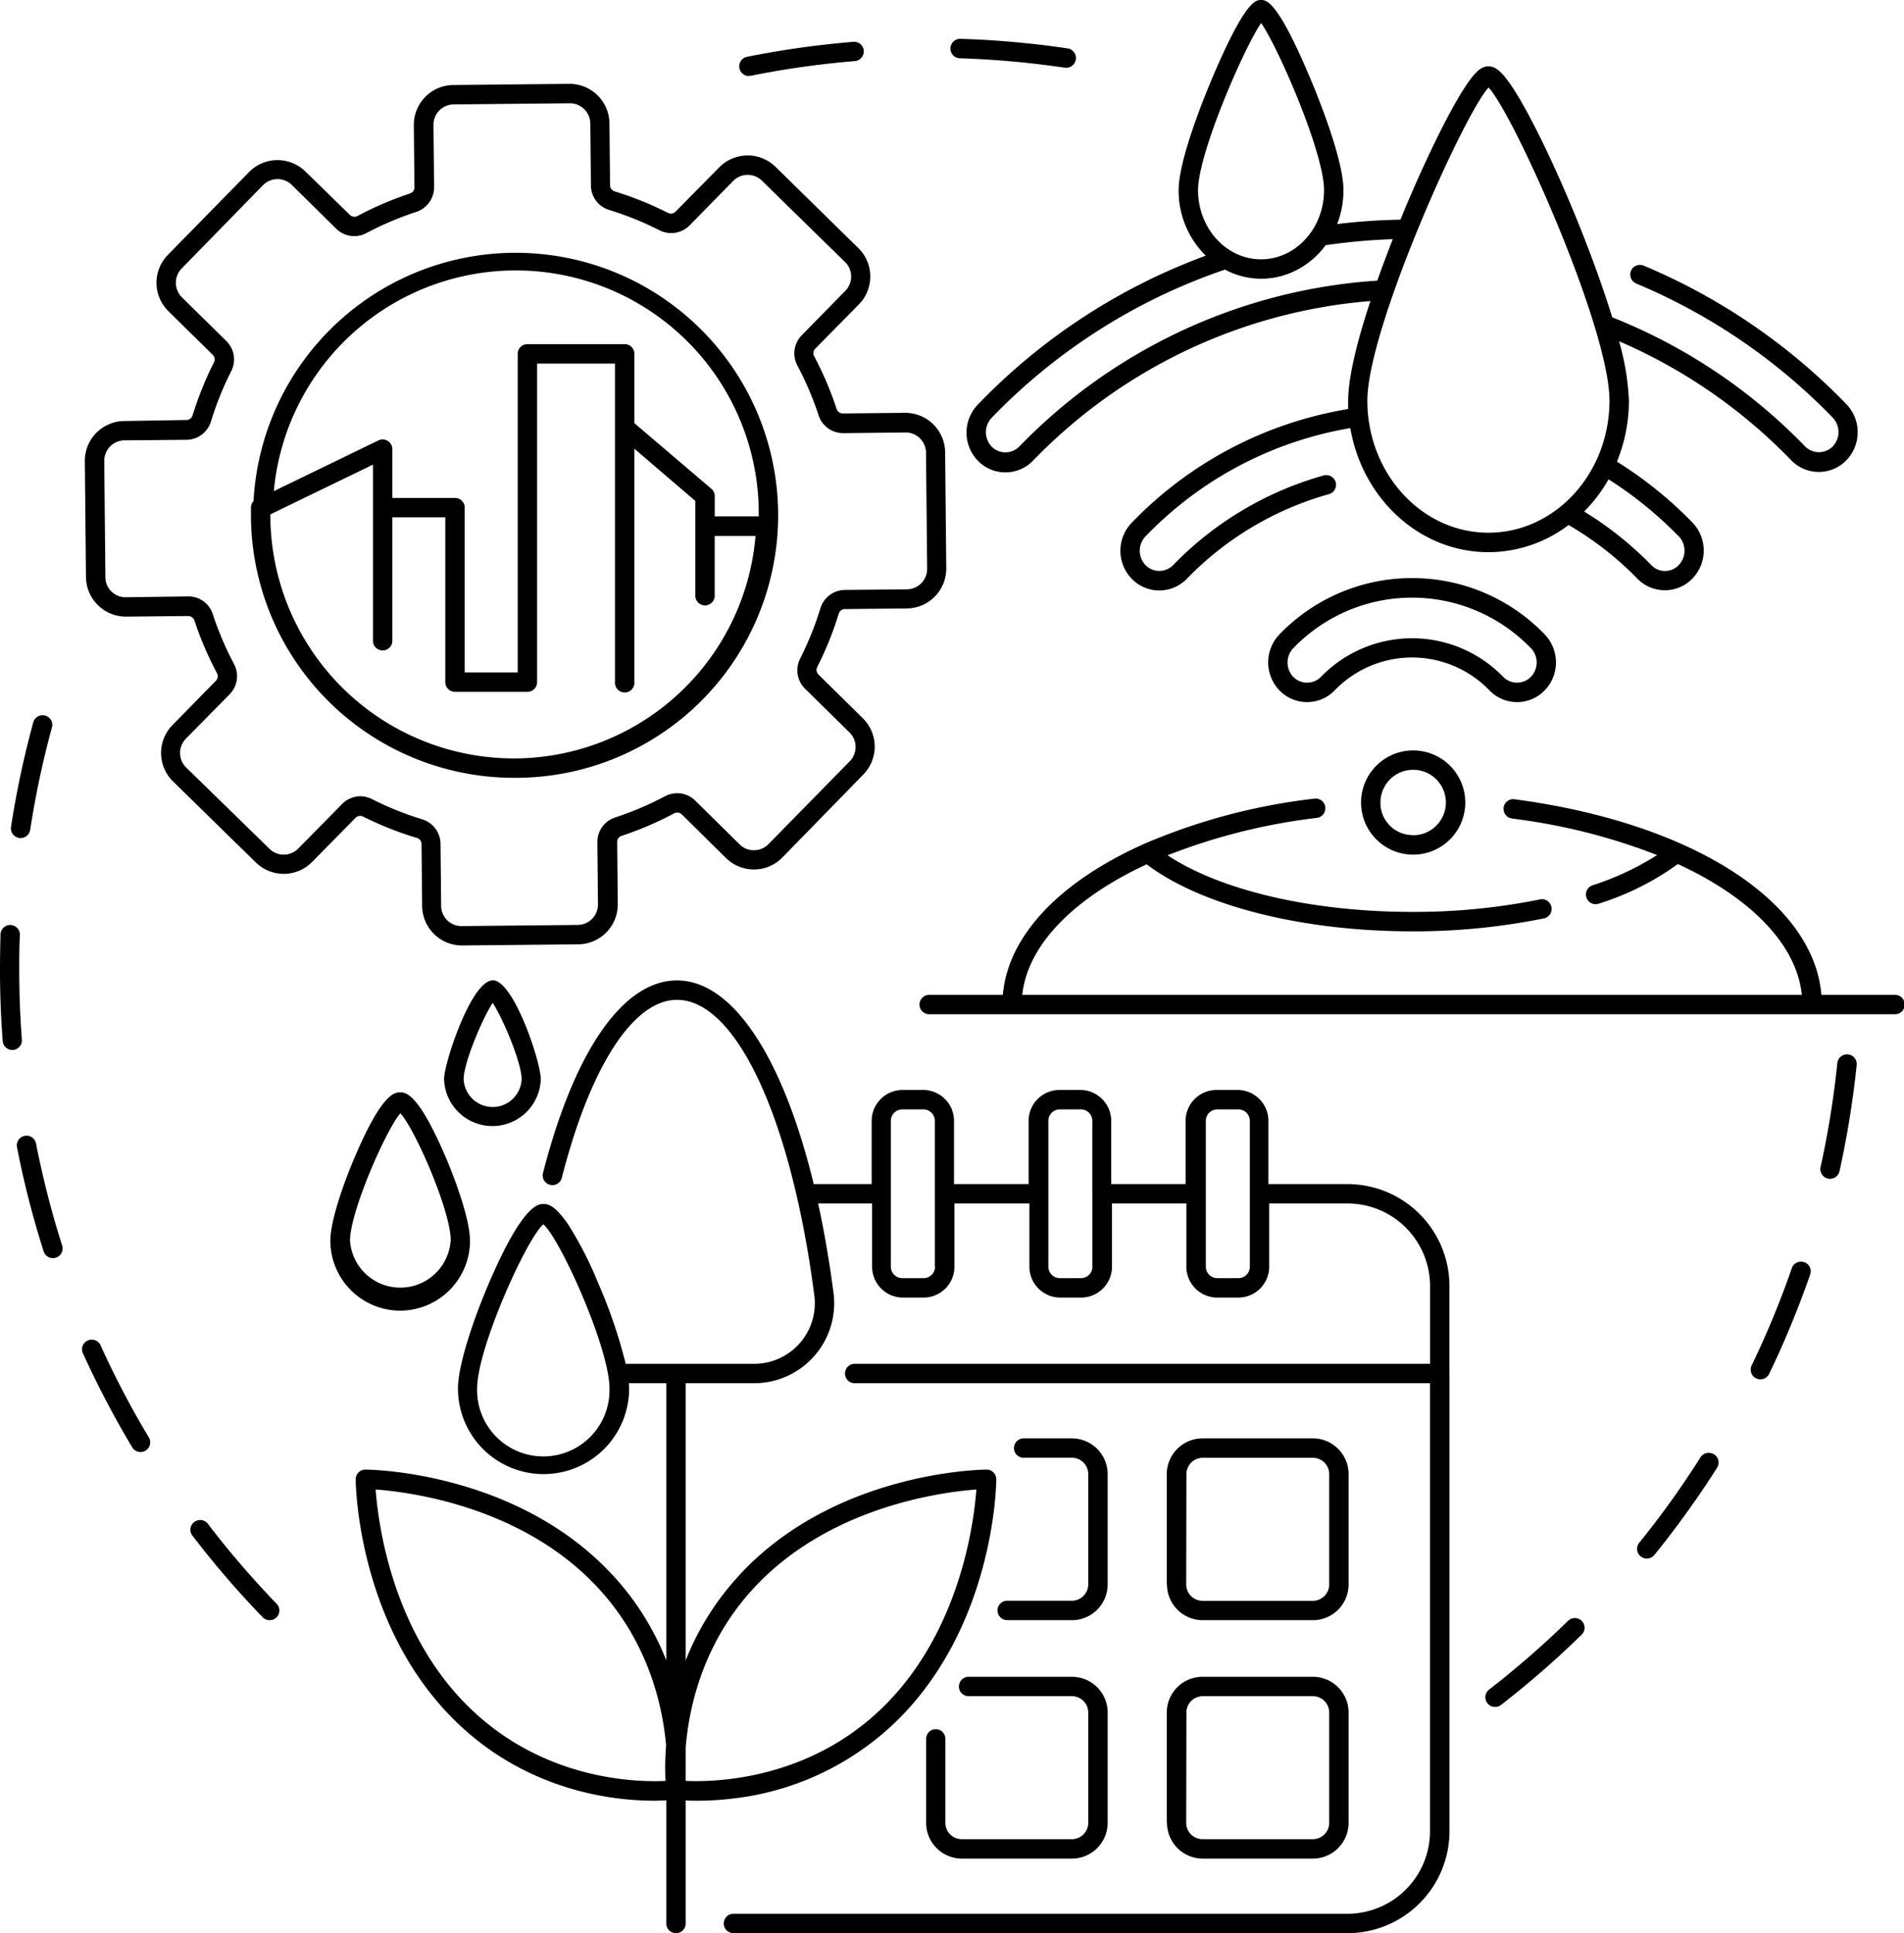 <svg xmlns="http://www.w3.org/2000/svg" width="435.2" height="441.85" viewBox="0 0 435.2 441.85"><defs><style>.cls-1***REMOVED***fill:#00608c;opacity:0.5;***REMOVED***</style></defs><g id="Layer_2" data-name="Layer 2"><g id="_Layer_" data-name="&lt;Layer&gt;"><path class="cls-1" d="M63.22,366.56a2.21,2.21,0,0,1-1.59,3.76,2.19,2.19,0,0,1-1.59-.67,213.49,213.49,0,0,1-16-18.59,2.22,2.22,0,1,1,3.52-2.7A212.65,212.65,0,0,0,63.22,366.56Zm-58.85-175a2,2,0,0,0,.34,0,2.23,2.23,0,0,0,2.19-1.88,210.07,210.07,0,0,1,5-23.52A2.21,2.21,0,0,0,7.64,165a212.15,212.15,0,0,0-5.12,24A2.21,2.21,0,0,0,4.37,191.52Zm3.89,69.94a2.22,2.22,0,1,0-4.35.85A211.94,211.94,0,0,0,10,286.09a2.22,2.22,0,0,0,4.23-1.34A208.12,208.12,0,0,1,8.26,261.46Zm14.58,45.72a2.22,2.22,0,0,0-4,1.83,213,213,0,0,0,11.38,21.75,2.21,2.21,0,0,0,1.91,1.08,2.17,2.17,0,0,0,1.14-.32,2.21,2.21,0,0,0,.76-3A209.31,209.31,0,0,1,22.84,307.18ZM5,237.65c-.4-5.25-.6-10.58-.6-15.86,0-2.71,0-5.47.15-8.18a2.22,2.22,0,0,0-4.43-.18C.05,216.21,0,219,0,221.79c0,5.39.21,10.84.62,16.2a2.21,2.21,0,0,0,2.21,2H3A2.22,2.22,0,0,0,5,237.65Zm386.75,94.76a2.22,2.22,0,0,0-3.06.68,206.38,206.38,0,0,1-14,19.52,2.22,2.22,0,0,0,3.45,2.8,215.33,215.33,0,0,0,14.34-19.94A2.22,2.22,0,0,0,391.79,332.41Zm20.63-43.92a2.21,2.21,0,0,0-2.82,1.37,206.83,206.83,0,0,1-9.18,22.22,2.22,2.22,0,0,0,4,1.93,212.83,212.83,0,0,0,9.37-22.7A2.21,2.21,0,0,0,412.42,288.49ZM358.5,370.38a211,211,0,0,1-18.13,15.8,2.21,2.21,0,0,0-.39,3.11,2.18,2.18,0,0,0,1.75.86,2.23,2.23,0,0,0,1.36-.46,213.46,213.46,0,0,0,18.51-16.14,2.22,2.22,0,0,0-3.1-3.17ZM422.4,241a2.23,2.23,0,0,0-2.44,2,210,210,0,0,1-3.83,23.74,2.22,2.22,0,0,0,1.69,2.64,2,2,0,0,0,.48.05,2.21,2.21,0,0,0,2.16-1.74,215.85,215.85,0,0,0,3.92-24.24A2.21,2.21,0,0,0,422.4,241ZM219.47,13.32c4.89.16,9.85.5,14.74,1,3.07.32,6.17.71,9.21,1.16l.33,0a2.22,2.22,0,0,0,.32-4.41c-3.11-.46-6.27-.86-9.41-1.18-5-.52-10-.87-15-1a2.22,2.22,0,1,0-.14,4.43Zm-48.28,4a2.09,2.09,0,0,0,.43,0,205.12,205.12,0,0,1,23.81-3.36,2.23,2.23,0,0,0,2-2.4,2.2,2.2,0,0,0-2.39-2,211.76,211.76,0,0,0-24.32,3.43,2.22,2.22,0,0,0,.44,4.39ZM322.76,132.13A42,42,0,0,1,353.07,145a9.23,9.23,0,0,1,0,12.8,8.77,8.77,0,0,1-12.62,0,24.57,24.57,0,0,0-35.38,0,8.77,8.77,0,0,1-12.62,0,9.23,9.23,0,0,1,0-12.8A42,42,0,0,1,322.76,132.13Zm27.13,16a37.68,37.68,0,0,0-54.26,0,4.76,4.76,0,0,0,0,6.61,4.44,4.44,0,0,0,6.27,0,29,29,0,0,1,41.72,0,4.45,4.45,0,0,0,6.27,0A4.76,4.76,0,0,0,349.89,148.1Zm-38.71,36.68a12.81,12.81,0,0,1-.08-1.39,11.91,11.91,0,1,1,.08,1.39Zm11.58,6.09a7.48,7.48,0,1,0-7.23-7.48A7.36,7.36,0,0,0,322.76,190.87ZM269.4,43.47c0-6.91,5.75-21,7.51-25.22C284.62,0,287.06,0,288.24,0S292,0,299.63,18.25c1.75,4.16,7.45,18.27,7.45,25.22a21.51,21.51,0,0,1-1.44,7.74,139.35,139.35,0,0,1,14.46-1c.54-1.31,1-2.44,1.37-3.31,3.46-8.19,7.07-15.82,10.15-21.5,5.14-9.44,7-10.23,8.59-10.23s3.56.79,8.72,10.23C352,31,355.61,38.66,359.07,46.89c1.82,4.33,6.05,14.72,9.24,25,.07.21.14.43.2.64a125.84,125.84,0,0,1,44.11,29.53,4.45,4.45,0,0,0,6.27,0,4.77,4.77,0,0,0,0-6.62A135,135,0,0,0,374,64.81a2,2,0,0,1-.43-.25,2.21,2.21,0,0,1,2.14-3.84,139.4,139.4,0,0,1,46.33,31.67,9.25,9.25,0,0,1,0,12.8,8.78,8.78,0,0,1-12.63,0A121.71,121.71,0,0,0,370.07,78a57.92,57.92,0,0,1,2.25,13.52,36.67,36.67,0,0,1-2.74,14,91.44,91.44,0,0,1,17.27,13.92,9.22,9.22,0,0,1,0,12.79,8.77,8.77,0,0,1-12.62,0A73.64,73.64,0,0,0,358.53,120a30.35,30.35,0,0,1-18.32,6.21c-15.39,0-28.28-11.74-31.38-27.36-.07-.33-.13-.67-.19-1a84.47,84.47,0,0,0-46.79,24.73,4.76,4.76,0,0,0,0,6.61,4.44,4.44,0,0,0,6.27,0,76.77,76.77,0,0,1,34.44-20.52,2.2,2.2,0,0,1,1.54.14,2.21,2.21,0,0,1-.36,4.14,72.36,72.36,0,0,0-32.45,19.33,8.77,8.77,0,0,1-12.62,0,9.22,9.22,0,0,1,0-12.79,88.79,88.79,0,0,1,49.48-26c0-.61,0-1.23,0-1.85,0-5.75,2.32-14.47,5.09-22.83a120.76,120.76,0,0,0-77.12,36.48,8.78,8.78,0,0,1-12.63,0,9.25,9.25,0,0,1,0-12.8A138.54,138.54,0,0,1,275.6,58.44,20.87,20.87,0,0,1,269.4,43.47Zm33.24,0c0-8.54-10.43-32.52-14.38-38.21-3.95,5.77-14.42,29.82-14.42,38.21,0,8.71,6.46,15.8,14.4,15.8S302.64,52.18,302.64,43.47ZM340.24,20c-5.69,6.2-27.7,55.19-27.7,71.57,0,16.65,12.42,30.19,27.67,30.19s27.67-13.54,27.67-30.19S345.92,26,340.24,20Zm43.43,102.56a87.93,87.93,0,0,0-16-13,34.72,34.72,0,0,1-5.58,7.36,78.11,78.11,0,0,1,15.35,12.25,4.33,4.33,0,0,0,6.26,0A4.76,4.76,0,0,0,383.67,122.53ZM303,56.05a19.07,19.07,0,0,1-7.55,6.12A17.5,17.5,0,0,1,280,61.62a134,134,0,0,0-53.32,33.86,4.79,4.79,0,0,0,0,6.62,4.45,4.45,0,0,0,6.27,0,125.32,125.32,0,0,1,75.57-37.39c2.09-.24,4.18-.43,6.29-.56,1.21-3.42,2.44-6.66,3.54-9.48A134.93,134.93,0,0,0,303,56.05ZM433,227.39H416.32c-1.77-21.15-28.85-38.87-68.51-44.48l-1.65-.23a2.22,2.22,0,0,0-2.48,1.91,1.34,1.34,0,0,0,0,.28,2.21,2.21,0,0,0,1.92,2.21l1.6.22a136.81,136.81,0,0,1,31.57,8.14A64.26,64.26,0,0,1,364,202.35a2.22,2.22,0,0,0,.71,4.32,2.15,2.15,0,0,0,.7-.12,62.74,62.74,0,0,0,18.1-9.06c16.61,7.67,27.14,18.34,28.34,29.9H233.66c1.22-11.47,11.87-22.15,28.43-29.84,12.51,9.47,35.52,15.32,60.67,15.32a148.78,148.78,0,0,0,30-2.93,2.22,2.22,0,1,0-.9-4.34,144.22,144.22,0,0,1-29.07,2.83c-22.88,0-43.77-4.9-55.92-12.94A137.51,137.51,0,0,1,301,186.94a2.2,2.2,0,0,0,1.93-2.19,2.62,2.62,0,0,0,0-.28,2.22,2.22,0,0,0-2.48-1.93,138.44,138.44,0,0,0-39.05,10.39.75.75,0,0,0-.13.06c-18.91,8.49-30.87,20.79-32.05,34.4H212.54a2.22,2.22,0,1,0,0,4.43H433a2.22,2.22,0,1,0,0-4.43ZM91.51,299.57a16,16,0,0,1-16-16c0-4.57,3.11-13.4,5.77-19.56,6.18-14.33,9-14.33,10.19-14.33s4,0,10.2,14.33c2.66,6.16,5.76,15,5.76,19.56A16,16,0,0,1,91.51,299.57Zm11.52-16c0-6.9-8.25-25.61-11.51-29.1C88.36,258,80,276.88,80,283.61a11.53,11.53,0,0,0,23,0Zm9.58-59.52c4.82,0,11,18.69,11,22.6a11.06,11.06,0,0,1-22.11,0C101.55,242.78,107.78,224.09,112.61,224.09Zm6.62,22.6c0-3.78-4.37-14.07-6.62-17.42-2.25,3.36-6.63,13.66-6.63,17.42a6.63,6.63,0,0,0,13.25,0Zm212.08,67.24V418.55a23.32,23.32,0,0,1-23.3,23.3H167.8a2.22,2.22,0,1,1,0-4.43H308a18.89,18.89,0,0,0,18.86-18.87V316.15H195.51a2.22,2.22,0,1,1,0-4.43H326.87V293.94A18.89,18.89,0,0,0,308,275.07h-17.9v14.45a7.06,7.06,0,0,1-7.05,7.06h-4.82a7.07,7.07,0,0,1-7.06-7.06V275.07h-17v14.45a7.07,7.07,0,0,1-7.06,7.06h-4.82a7.06,7.06,0,0,1-7-7.06V275.07H218.16v14.45a7.06,7.06,0,0,1-7,7.06h-4.82a7.06,7.06,0,0,1-7-7.06V275.07H187q2.09,9.54,3.52,20.46a18.28,18.28,0,0,1-18.12,20.62H156.73V379.5a62.21,62.21,0,0,1,11.07-18.14c.93-1.06,1.89-2.12,2.93-3.16,21.81-21.81,53.42-22.29,54.76-22.3a2.14,2.14,0,0,1,1.58.65,2.19,2.19,0,0,1,.65,1.58c0,1.34-.49,32.95-22.3,54.76a64,64,0,0,1-37.62,18.16,67.88,67.88,0,0,1-8.27.53c-1.09,0-2,0-2.8-.07v28.13a2.22,2.22,0,0,1-4.44,0V411.51c-.78,0-1.71.07-2.8.07-9.37,0-29.37-2.18-45.89-18.69-21.81-21.81-22.29-53.42-22.3-54.76a2.23,2.23,0,0,1,.65-1.58,2.14,2.14,0,0,1,1.59-.65c1.33,0,32.94.49,54.75,22.3a62.36,62.36,0,0,1,14,21.3V316.15h-8.55c0,.43.06.84.06,1.22a19.56,19.56,0,1,1-39.12,0c0-5.67,3.89-16.72,7.23-24.45,7.66-17.73,11.17-17.73,12.33-17.73.75,0,2.51,0,5.75,4.88a82.47,82.47,0,0,1,6.59,12.85,117.31,117.31,0,0,1,6.44,18.8h29.39a13.85,13.85,0,0,0,13.72-15.62c-5.24-40.42-17.85-67.57-31.39-67.57-10,0-19.82,15.24-26.35,40.76a2.22,2.22,0,0,1-4.3-1.09c7.17-28,18.34-44.11,30.65-44.11,12.77,0,24.24,17.63,31.25,46.55h13.25V256.19a7.06,7.06,0,0,1,7-7.06h4.82a7.06,7.06,0,0,1,7,7.06v14.45h17.05V256.19a7.06,7.06,0,0,1,7-7.06h4.82a7.07,7.07,0,0,1,7.06,7.06v14.45h17V256.19a7.07,7.07,0,0,1,7.06-7.06h4.82a7.06,7.06,0,0,1,7.05,7.06v14.45H308a23.32,23.32,0,0,1,23.3,23.3v20ZM173.87,361.34c-12.88,12.87-16.34,28.35-17.14,38.06v7.65c6.53.3,28.36-.11,45.55-17.3s20.33-41.68,20.89-49.3C215.55,341,191.07,344.14,173.87,361.34Zm-21.75,45.72a62.71,62.71,0,0,1,.13-8.13c-.87-9.73-4.42-24.92-17.09-37.59C118,344.14,93.48,341,85.86,340.45c.56,7.63,3.68,32.11,20.88,49.3S145.38,407.36,152.12,407.06ZM285.68,289.52V256.19a2.62,2.62,0,0,0-2.62-2.62h-4.82a2.62,2.62,0,0,0-2.62,2.62v33.33a2.62,2.62,0,0,0,2.62,2.62h4.82A2.62,2.62,0,0,0,285.68,289.52Zm-36,0V256.19a2.62,2.62,0,0,0-2.62-2.62h-4.82a2.61,2.61,0,0,0-2.61,2.62v33.33a2.61,2.61,0,0,0,2.61,2.62h4.82A2.62,2.62,0,0,0,249.7,289.52Zm-36,0V256.19a2.62,2.62,0,0,0-2.62-2.62h-4.82a2.62,2.62,0,0,0-2.62,2.62v33.33a2.62,2.62,0,0,0,2.62,2.62h4.82A2.62,2.62,0,0,0,213.73,289.52Zm-74.37,27.85c0-9.29-11.31-34.29-15.12-37.54-3.81,3.27-15.13,28.28-15.13,37.54a15.13,15.13,0,1,0,30.25,0Zm127.38,44.78V336.93a8.19,8.19,0,0,1,8.18-8.17h25.21a8.18,8.18,0,0,1,8.17,8.17v25.22a8.17,8.17,0,0,1-8.17,8.17H274.92A8.18,8.18,0,0,1,266.74,362.15Zm4.44,0a3.75,3.75,0,0,0,3.74,3.74h25.21a3.75,3.75,0,0,0,3.74-3.74V336.93a3.74,3.74,0,0,0-3.74-3.73H274.92a3.74,3.74,0,0,0-3.74,3.73Zm-4.44,54.49V391.42a8.19,8.19,0,0,1,8.18-8.17h25.21a8.18,8.18,0,0,1,8.17,8.17v25.22a8.18,8.18,0,0,1-8.17,8.17H274.92A8.19,8.19,0,0,1,266.74,416.64Zm4.44,0a3.74,3.74,0,0,0,3.74,3.73h25.21a3.74,3.74,0,0,0,3.74-3.73V391.42a3.74,3.74,0,0,0-3.74-3.73H274.92a3.74,3.74,0,0,0-3.74,3.73Zm-40.81-46.32H245a8.18,8.18,0,0,0,8.18-8.17V336.93a8.19,8.19,0,0,0-8.18-8.17H233.91a2.22,2.22,0,0,0-.21,4.42l.21,0H245a3.74,3.74,0,0,1,3.74,3.73v25.22a3.75,3.75,0,0,1-3.74,3.74H230.37a2.22,2.22,0,1,0,0,4.43Zm-10.55,54.49H245a8.19,8.19,0,0,0,8.18-8.17V391.42a8.18,8.18,0,0,0-8.18-8.17H221.41a2.21,2.21,0,0,0-2.22,2.22,2.19,2.19,0,0,0,1,1.87,2.23,2.23,0,0,0,1.18.34H245a3.75,3.75,0,0,1,3.74,3.74v25.22a3.74,3.74,0,0,1-3.74,3.73H219.82a3.74,3.74,0,0,1-3.74-3.73V397.45a2.21,2.21,0,0,0-1-1.87,2.15,2.15,0,0,0-1.18-.35,2.21,2.21,0,0,0-2.21,2.22v19.19A8.18,8.18,0,0,0,219.82,424.81ZM81.3,186.9,71.35,197a9.1,9.1,0,0,1-12.87.13L39.54,178.6a9.11,9.11,0,0,1-.12-12.87l9.95-10.15a1.47,1.47,0,0,0,.21-1.73,77.48,77.48,0,0,1-5.13-12,1.53,1.53,0,0,0-1.4-1.05l-14.21.14a9.14,9.14,0,0,1-9.19-9l-.26-26.52a9.1,9.1,0,0,1,9-9.19L42.61,96A1.49,1.49,0,0,0,44,95a77.2,77.2,0,0,1,4.89-12.14,1.47,1.47,0,0,0-.24-1.73l-10.15-10a9.1,9.1,0,0,1-.13-12.87L56.93,39.32a9.12,9.12,0,0,1,12.87-.13L80,49.15a1.49,1.49,0,0,0,1.73.21,77,77,0,0,1,12-5.14,1.45,1.45,0,0,0,1-1.39l-.14-14.21a9.1,9.1,0,0,1,9-9.19l11.45-.11,4.43-.05,10.64-.1h.09a9.11,9.11,0,0,1,9.1,9l.14,14.21a1.47,1.47,0,0,0,1.08,1.37,76.86,76.86,0,0,1,12.14,4.9,1.47,1.47,0,0,0,1.73-.25l10-10.14a9.1,9.1,0,0,1,12.87-.13l18.93,18.57a9.1,9.1,0,0,1,.13,12.87l-10,10.15a1.45,1.45,0,0,0-.21,1.73,77.48,77.48,0,0,1,5.13,12.05,1.48,1.48,0,0,0,1.39,1l14.21-.14a9.1,9.1,0,0,1,9.19,9l.26,26.52a9.11,9.11,0,0,1-9,9.19l-14.21.14a1.48,1.48,0,0,0-1.37,1.08,77.25,77.25,0,0,1-4.9,12.14,1.47,1.47,0,0,0,.25,1.73l10.15,10a9.11,9.11,0,0,1,.12,12.87L178.82,196a9.09,9.09,0,0,1-12.87.12l-10.14-10a1.49,1.49,0,0,0-1.74-.21,76.18,76.18,0,0,1-12,5.14,1.45,1.45,0,0,0-1,1.39l.13,14.21a9.11,9.11,0,0,1-9,9.19l-26.52.26h-.09a9.11,9.11,0,0,1-9.1-9l-.14-14.21a1.44,1.44,0,0,0-1.07-1.37A77,77,0,0,1,83,186.65,1.48,1.48,0,0,0,81.3,186.9Zm-16.4,8.44a4.66,4.66,0,0,0,3.28-1.4l10-10.15A5.8,5.8,0,0,1,82.31,182a6,6,0,0,1,2.72.65,71.73,71.73,0,0,0,11.45,4.61,5.92,5.92,0,0,1,4.21,5.58l.14,14.21a4.65,4.65,0,0,0,4.71,4.62l26.52-.26a4.68,4.68,0,0,0,4.62-4.72l-.14-14.21a5.9,5.9,0,0,1,4.1-5.65A73.14,73.14,0,0,0,152,182a5.88,5.88,0,0,1,6.92,1L169.06,193a4.51,4.51,0,0,0,3.31,1.33,4.63,4.63,0,0,0,3.29-1.4L194.23,174a4.67,4.67,0,0,0-.07-6.6L184,157.4a5.9,5.9,0,0,1-1.09-6.9,73.65,73.65,0,0,0,4.61-11.45,5.89,5.89,0,0,1,5.57-4.21l14.21-.14a4.67,4.67,0,0,0,4.62-4.71l-.26-26.52a4.62,4.62,0,0,0-1.4-3.28A4.52,4.52,0,0,0,207,98.85L192.75,99a5.9,5.9,0,0,1-5.65-4.1,73.19,73.19,0,0,0-4.84-11.35,5.9,5.9,0,0,1,1-6.92l9.95-10.15a4.65,4.65,0,0,0-.06-6.59L174.17,41.31a4.66,4.66,0,0,0-6.6.06l-9.95,10.15a5.91,5.91,0,0,1-6.9,1.1A72.61,72.61,0,0,0,139.28,48a5.87,5.87,0,0,1-4.21-5.57l-.14-14.21a4.68,4.68,0,0,0-4.67-4.62l-26.56.26a4.66,4.66,0,0,0-4.62,4.72l.14,14.21a5.92,5.92,0,0,1-4.1,5.65,72.84,72.84,0,0,0-11.36,4.83,5.88,5.88,0,0,1-6.92-1l-10.14-10a4.67,4.67,0,0,0-6.6.07L41.53,61.36a4.68,4.68,0,0,0,.06,6.6l10.15,10a5.88,5.88,0,0,1,1.1,6.9,71.73,71.73,0,0,0-4.61,11.45,5.91,5.91,0,0,1-5.57,4.21l-14.21.13a4.66,4.66,0,0,0-4.62,4.72l.26,26.52a4.6,4.6,0,0,0,4.71,4.62L43,136.32a5.83,5.83,0,0,1,5.65,4.1,72.24,72.24,0,0,0,4.84,11.35,5.91,5.91,0,0,1-1,6.92l-10,10.15a4.66,4.66,0,0,0,.07,6.59L61.59,194A4.54,4.54,0,0,0,64.9,195.34Zm-7.54-77.69c0-.56,0-1.13,0-1.69a2.23,2.23,0,0,1,.59-1.44,60,60,0,1,1,59.91,63.26h-.53A60.12,60.12,0,0,1,57.36,117.65Zm5.23-5.39,23.91-11.6a2.22,2.22,0,0,1,3.18,2v11.15H104a2.22,2.22,0,0,1,2.22,2.22v37.66h12.11V80.88a2.21,2.21,0,0,1,2.21-2.22h22.22A2.21,2.21,0,0,1,145,80.88V96.72l17.6,15a2.2,2.2,0,0,1,.77,1.68v4.61h10.06c0-.14,0-.28,0-.42a55.54,55.54,0,0,0-110.84-5.39Zm54.76,61.09a55.48,55.48,0,0,0,55.34-50.86h-9.33V136a2.22,2.22,0,1,1-4.43,0v-21.5L145,102.56v53.35a2.22,2.22,0,1,1-4.43,0V83.1H122.77v72.81a2.22,2.22,0,0,1-2.22,2.22H104a2.22,2.22,0,0,1-2.22-2.22V118.25H89.68V146.6a2.22,2.22,0,0,1-4.43,0V106.2L61.79,117.57v.08A55.69,55.69,0,0,0,117.35,173.35Z"/></g></g></svg>